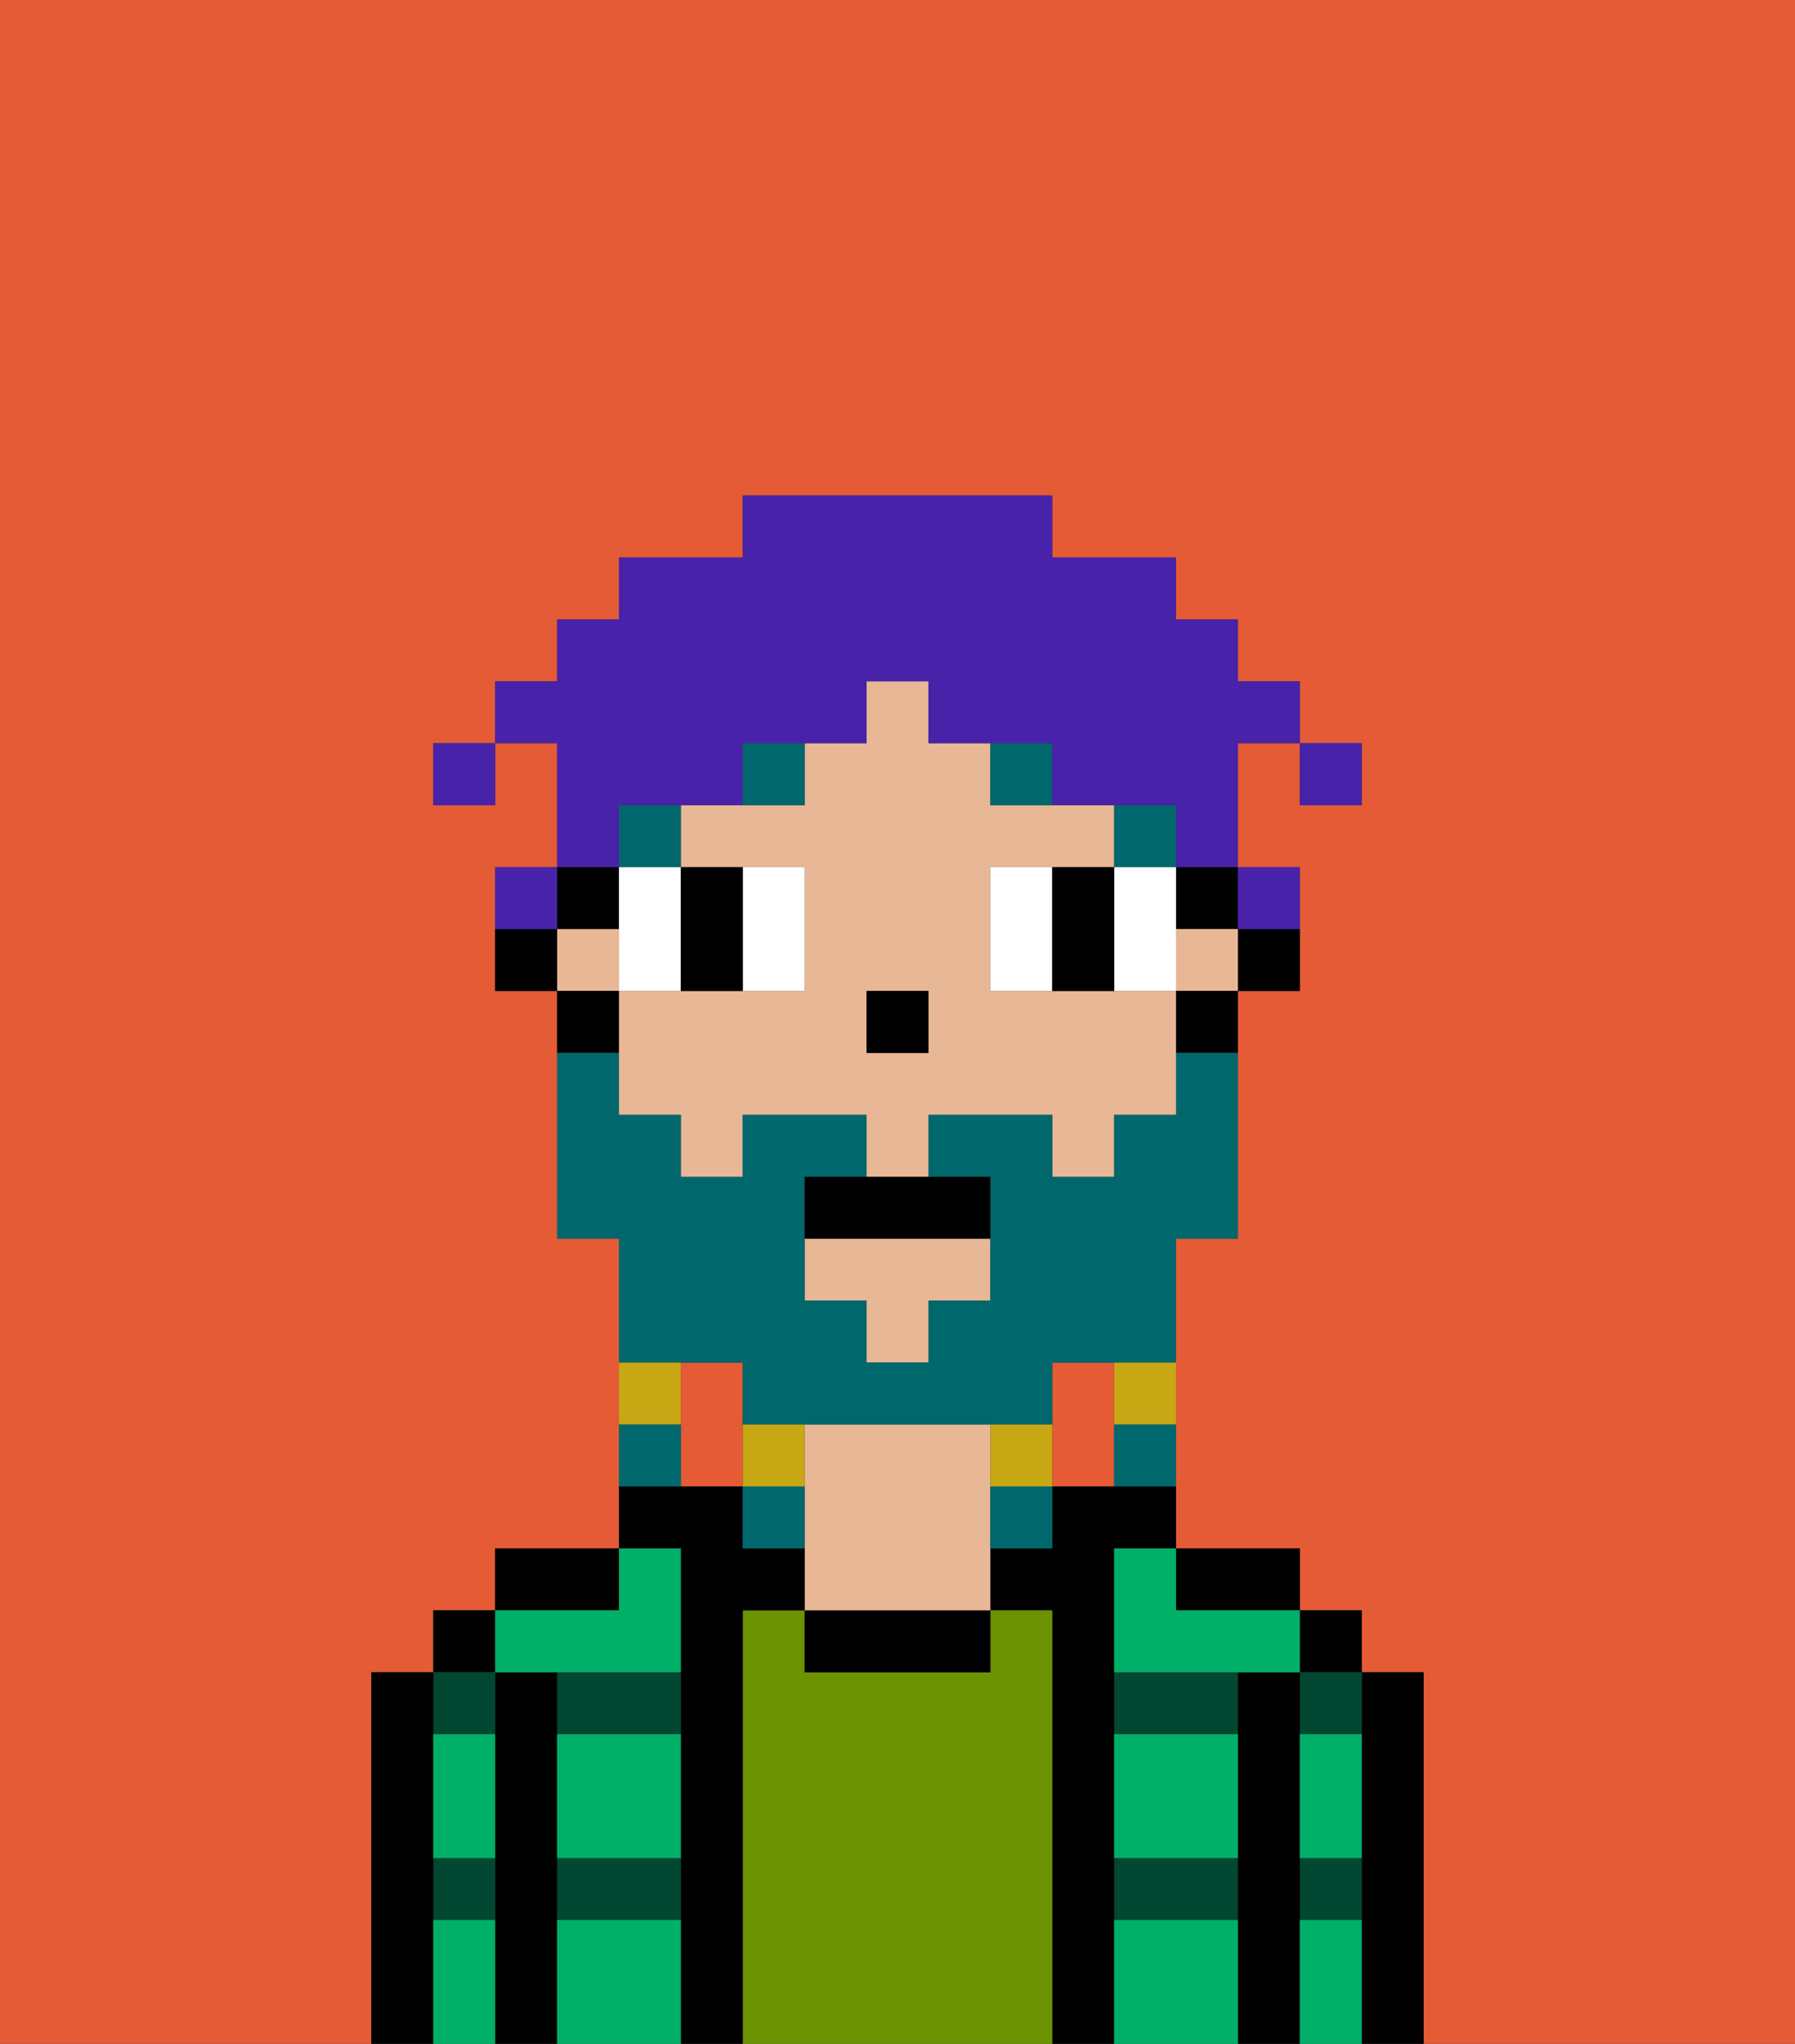 <svg xmlns="http://www.w3.org/2000/svg" viewBox="0 0 29 33"><rect x="0" y="0" width="29" height="33" fill="#333333" stroke="none"/><defs><style>polygon,rect,path{shape-rendering:crispedges;}.ma200-1{fill:#e55b35;}.ma200-2{fill:#000000;}.ma200-3{fill:#014731;}.ma200-4{fill:#6c9302;}.ma200-5{fill:#e8b795;}.ma200-6{fill:#00af68;}.ma200-7{fill:#ffffff;}.ma200-8{fill:#00686d;}.ma200-9{fill:#00686d;}.ma200-10{fill:#c8a715;}.ma200-11{fill:#4922aa;}</style></defs><path class="ma200-1" d="M6,32V27H7V26H8V25h2V20H9V16H8V14H9V12H8v1H7V12H8V11H9V10h1V9h2V8h5V9h2v1h1v1h1v1h1v1H21V12H20v2h1v2H20v4H19v5h2v1h1v1h1v6h6V0H0V33H6Z"/><path class="ma200-1" d="M18,22H17v2h1V22Z"/><path class="ma200-1" d="M12,22H11v2h1V22Z"/><path class="ma200-2" d="M23,27H22v6h1V27Z"/><rect class="ma200-2" x="21" y="26" width="1" height="1"/><path class="ma200-3" d="M21,28h1V27H21Z"/><path class="ma200-3" d="M21,31h1V30H21Z"/><path class="ma200-2" d="M21,30V27H20v6h1V30Z"/><path class="ma200-3" d="M18,28h2V27H18Z"/><path class="ma200-3" d="M18,31h2V30H18Z"/><path class="ma200-2" d="M20,26h1V25H19v1Z"/><path class="ma200-2" d="M18,30V25h1V24H17v1H16v1h1v7h1V30Z"/><path class="ma200-4" d="M17,26H16v1H13V26H12v7h5V26Z"/><path class="ma200-2" d="M13,26v1h3V26H13Z"/><path class="ma200-5" d="M16,23H13v3h3V23Z"/><path class="ma200-2" d="M12,26h1V25H12V24H10v1h1v8h1V26Z"/><path class="ma200-3" d="M9,31h2V30H9Z"/><path class="ma200-3" d="M9,28h2V27H9Z"/><path class="ma200-2" d="M10,25H8v1h2Z"/><path class="ma200-2" d="M9,30V27H8v6H9V30Z"/><rect class="ma200-2" x="7" y="26" width="1" height="1"/><path class="ma200-3" d="M8,28V27H7v1Z"/><path class="ma200-3" d="M7,31H8V30H7Z"/><path class="ma200-2" d="M7,30V27H6v6H7V30Z"/><path class="ma200-6" d="M9,31v2h2V31Z"/><path class="ma200-6" d="M18,31v2h2V31Z"/><path class="ma200-6" d="M18,29v1h2V28H18Z"/><path class="ma200-6" d="M9,29v1h2V28H9Z"/><path class="ma200-6" d="M18,26v1h3V26H19V25H18Z"/><path class="ma200-6" d="M9,27h2V25H10v1H8v1Z"/><path class="ma200-6" d="M7,29v1H8V28H7Z"/><path class="ma200-6" d="M7,31v2H8V31Z"/><path class="ma200-6" d="M21,31v2h1V31Z"/><path class="ma200-6" d="M21,29v1h1V28H21Z"/><path class="ma200-2" d="M20,16h1V15H20Z"/><rect class="ma200-2" x="19" y="14" width="1" height="1"/><rect class="ma200-5" x="9" y="15" width="1" height="1"/><polygon class="ma200-5" points="13 21 14 21 14 22 15 22 15 21 16 21 16 20 13 20 13 21"/><rect class="ma200-5" x="19" y="15" width="1" height="1"/><path class="ma200-5" d="M18,16H16V14h2V13H16V12H15V11H14v1H13v1H11v1h2v2H10v2h1v1h1V18h2v1h1V18h2v1h1V18h1V16Zm-3,1H14V16h1Z"/><path class="ma200-2" d="M19,17h1V16H19Z"/><rect class="ma200-2" x="9" y="14" width="1" height="1"/><path class="ma200-2" d="M10,16H9v1h1Z"/><path class="ma200-2" d="M8,15v1H9V15Z"/><rect class="ma200-2" x="14" y="16" width="1" height="1"/><path class="ma200-7" d="M11,15V14H10v2h1Z"/><path class="ma200-7" d="M13,16V14H12v2Z"/><path class="ma200-7" d="M16,14v2h1V14Z"/><polygon class="ma200-7" points="18 15 18 16 19 16 19 15 19 14 18 14 18 15"/><path class="ma200-2" d="M11,16h1V14H11v2Z"/><path class="ma200-2" d="M18,14H17v2h1V14Z"/><rect class="ma200-8" x="18" y="13" width="1" height="1"/><path class="ma200-8" d="M17,13V12H16v1Z"/><rect class="ma200-8" x="10" y="13" width="1" height="1"/><path class="ma200-8" d="M13,12H12v1h1Z"/><path class="ma200-9" d="M12,22v1h5V22h2V20h1V17H19v1H18v1H17V18H15v1h1v2H15v1H14V21H13V19h1V18H12v1H11V18H10V17H9v3h1v2h2Z"/><path class="ma200-10" d="M18,23h1V22H18Z"/><path class="ma200-9" d="M18,24h1V23H18Z"/><path class="ma200-10" d="M16,23v1h1V23Z"/><path class="ma200-9" d="M16,25h1V24H16Z"/><path class="ma200-10" d="M13,23H12v1h1Z"/><path class="ma200-9" d="M12,24v1h1V24Z"/><path class="ma200-10" d="M11,22H10v1h1Z"/><path class="ma200-9" d="M11,23H10v1h1Z"/><path class="ma200-2" d="M13,19v1h3V19H13Z"/><rect class="ma200-11" x="21" y="12" width="1" height="1"/><path class="ma200-11" d="M10,13h2V12h2V11h1v1h2v1h2v1h1V12h1V11H20V10H19V9H17V8H12V9H10v1H9v1H8v1H9v2h1Z"/><path class="ma200-11" d="M21,15V14H20v1Z"/><path class="ma200-11" d="M9,14H8v1H9Z"/><rect class="ma200-11" x="7" y="12" width="1" height="1"/></svg>